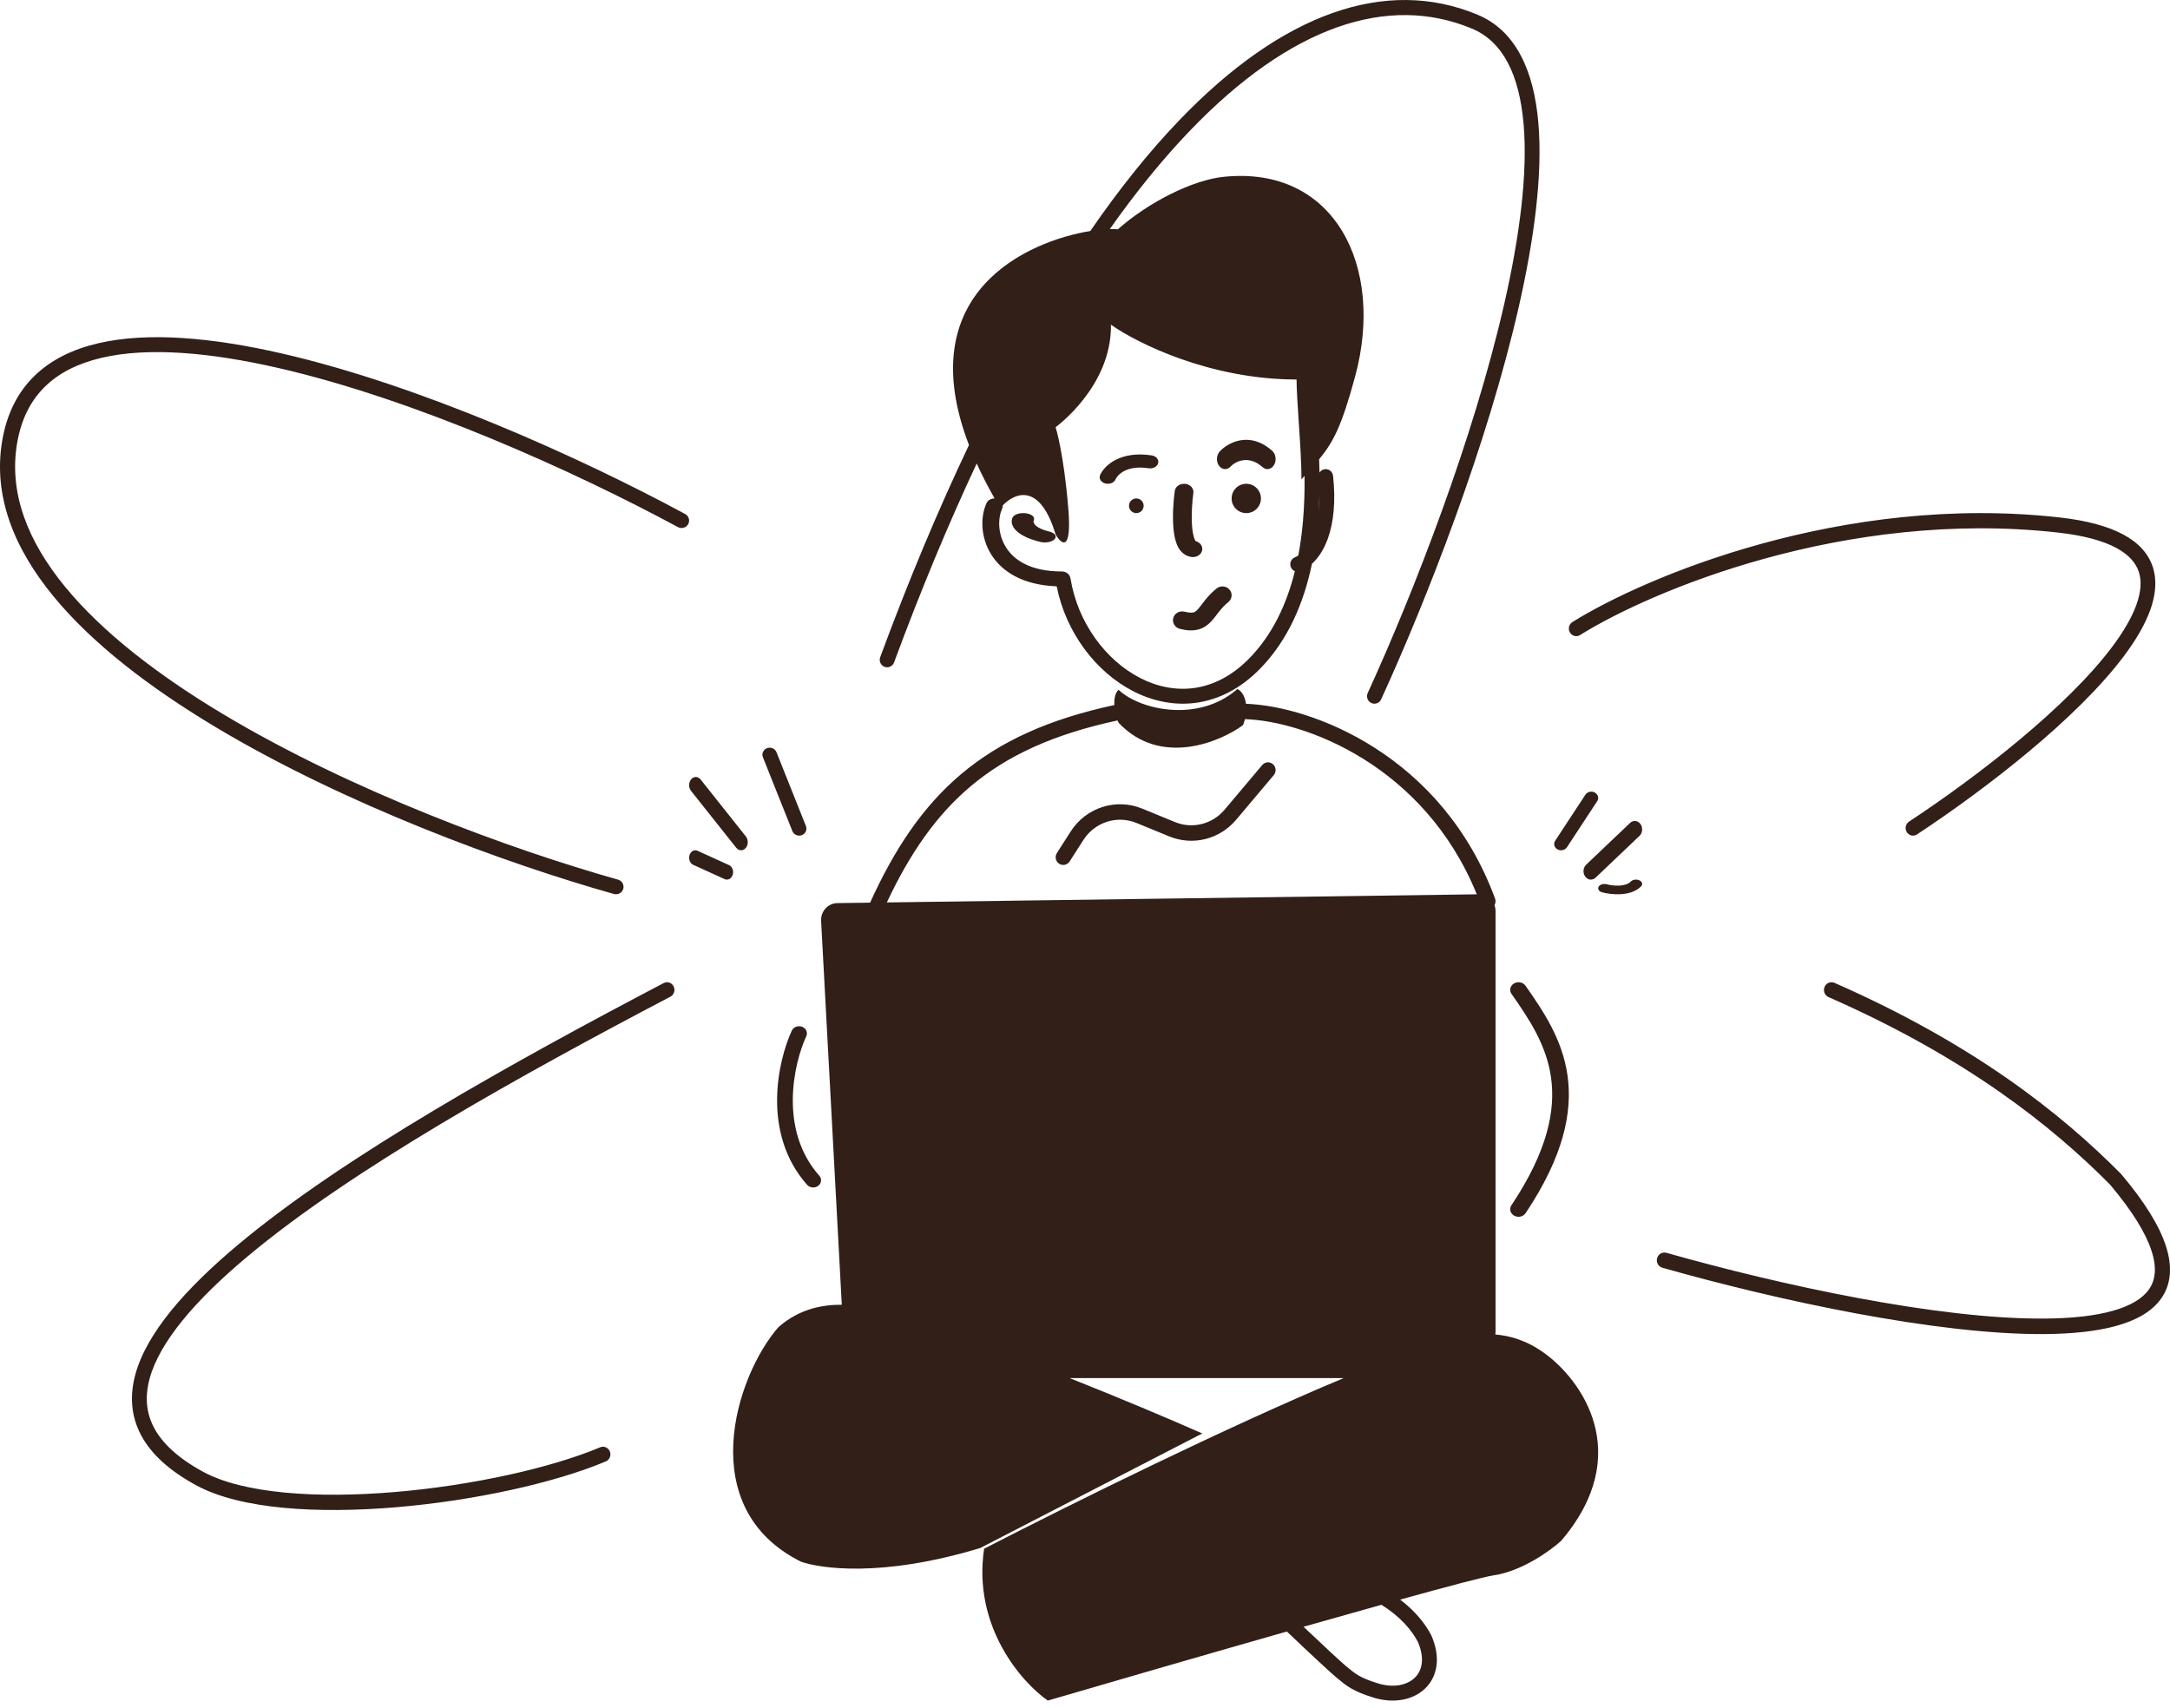 <svg width="174" height="137" viewBox="0 0 174 137" fill="none" xmlns="http://www.w3.org/2000/svg">
<path fill-rule="evenodd" clip-rule="evenodd" d="M118.462 1.173C111.109 -1.882 102.798 1.063 94.562 9.642C92.18 12.123 89.793 15.084 87.424 18.526C82.475 19.329 72.98 23.4 77.697 35.691C75.26 40.808 72.878 46.477 70.579 52.699C70.463 53.011 70.619 53.358 70.926 53.475C71.233 53.592 71.575 53.434 71.69 53.123C73.838 47.312 76.055 41.995 78.316 37.17C78.72 38.063 79.196 38.997 79.749 39.973C79.476 39.967 79.214 40.108 79.105 40.346C78.61 41.423 78.608 43.077 79.484 44.474C80.348 45.852 82.025 46.92 84.73 47.019C85.468 50.724 87.867 53.895 90.877 55.437C94.034 57.054 97.849 56.861 101.002 53.665L100.573 53.246L101.002 53.665C103.295 51.34 104.551 48.323 105.198 45.212C105.745 44.716 106.181 44.015 106.483 43.161C106.941 41.869 107.111 40.181 106.891 38.156C106.855 37.827 106.562 37.589 106.237 37.625C106.053 37.646 105.898 37.749 105.804 37.895C105.798 37.536 105.787 37.181 105.773 36.833C106.912 35.455 107.592 34.149 108.671 30.148C111.037 21.369 107.012 13.26 98.121 14.18C95.656 14.434 92.149 16.172 89.634 18.39C89.457 18.371 89.239 18.364 88.988 18.37C91.128 15.337 93.275 12.709 95.412 10.483C103.501 2.058 111.315 -0.494 118.012 2.288C120.509 3.326 121.826 5.987 122.168 9.944C122.509 13.884 121.861 18.919 120.619 24.363C118.14 35.237 113.34 47.553 109.67 55.576C109.532 55.878 109.661 56.236 109.958 56.376C110.256 56.516 110.609 56.385 110.747 56.083C114.436 48.019 119.271 35.62 121.776 24.634C123.027 19.148 123.709 13.966 123.351 9.839C122.995 5.728 121.585 2.47 118.462 1.173ZM100.143 52.828C102.03 50.915 103.173 48.451 103.829 45.807C103.688 45.749 103.569 45.636 103.505 45.482C103.379 45.176 103.522 44.825 103.825 44.697C103.918 44.658 104.011 44.609 104.103 44.55C104.274 43.651 104.394 42.739 104.475 41.826C104.584 40.583 104.619 39.35 104.605 38.163C104.524 38.253 104.442 38.345 104.358 38.44C104.358 37.149 104.241 35.381 104.134 33.77C104.045 32.424 103.964 31.188 103.964 30.434C97.012 30.434 91.144 27.503 89.08 26.037C89.154 31.007 84.643 34.257 84.643 34.257C84.643 34.257 85.29 36.265 85.659 40.757C85.955 44.351 85.105 43.657 84.643 42.86C83.399 38.718 81.414 39.478 80.404 40.531C80.411 40.619 80.396 40.711 80.356 40.798C80.013 41.542 79.99 42.816 80.664 43.892C81.308 44.917 82.63 45.829 85.149 45.829C85.471 45.829 85.741 46.029 85.808 46.297C85.825 46.337 85.837 46.38 85.844 46.425C86.425 49.948 88.668 52.96 91.428 54.374C94.15 55.768 97.385 55.624 100.143 52.828ZM105.742 41.01C105.785 40.595 105.805 40.147 105.799 39.666C105.788 40.11 105.769 40.559 105.742 41.01ZM99.823 57.672C99.786 57.824 99.738 57.982 99.679 58.145C97.811 59.523 93.043 61.513 89.693 57.96C89.666 57.91 89.639 57.847 89.611 57.775C84.516 58.87 80.767 60.575 77.81 63.074C75.069 65.39 72.969 68.419 71.112 72.37L118.415 71.719C114.195 61.333 104.566 57.818 99.823 57.672ZM99.908 56.44C105.21 56.628 115.645 60.567 119.881 72.063C119.948 72.243 119.924 72.435 119.832 72.589C119.888 72.739 119.919 72.901 119.919 73.072V106.807C119.919 106.879 119.913 106.951 119.903 107.02C121.043 107.116 122.356 107.457 123.806 108.493C126.75 110.594 131.147 116.549 125.189 123.557C124.338 124.341 122.062 125.993 119.764 126.335C119.02 126.446 116.165 127.2 112.271 128.279C113.493 129.205 114.274 130.215 114.753 131.113L114.763 131.133L114.772 131.154C115.539 132.904 115.28 134.458 114.249 135.431C113.25 136.375 111.676 136.624 110.106 136.131L110.106 136.13C109.3 135.877 108.768 135.654 108.322 135.392C107.911 135.15 107.588 134.883 107.219 134.578L107.219 134.578L107.137 134.509L107.136 134.509C106.742 134.183 105.121 132.683 103.186 130.839C96.404 132.773 89.013 134.917 84.018 136.378C81.926 134.918 77.975 130.438 78.911 124.198C86.09 120.501 98.518 114.37 107.749 110.514H85.766C89.767 112.107 93.634 113.73 96.405 114.957L78.597 124.145C70.626 126.558 65.73 125.763 64.235 125.243C55.604 120.95 58.986 110.358 62.415 106.434C64.188 104.876 66.111 104.626 67.498 104.635L65.84 73.854C65.798 73.085 66.393 72.435 67.147 72.424L69.768 72.388C71.739 68.051 74.004 64.668 77.058 62.088C80.203 59.431 84.141 57.662 89.356 56.54C89.33 56.049 89.406 55.57 89.693 55.318C91.432 56.963 96.123 57.971 99.215 55.257C99.516 55.377 99.821 55.794 99.908 56.44ZM104.522 130.458C106.225 132.075 107.574 133.319 107.9 133.589L107.961 133.639C108.352 133.962 108.603 134.171 108.929 134.362C109.267 134.56 109.704 134.751 110.466 134.991C111.733 135.389 112.82 135.136 113.427 134.563C113.999 134.022 114.29 133.053 113.685 131.654C113.199 130.749 112.313 129.653 110.767 128.697C108.845 129.233 106.727 129.831 104.522 130.458ZM127.881 63.559C128.142 63.702 128.227 64.012 128.07 64.251L125.646 67.944C125.489 68.183 125.151 68.261 124.889 68.117C124.628 67.974 124.544 67.664 124.7 67.425L127.124 63.731C127.281 63.492 127.62 63.415 127.881 63.559ZM131.462 67.034C131.713 66.796 131.748 66.37 131.54 66.082C131.332 65.795 130.96 65.755 130.709 65.994L127.186 69.344C126.935 69.582 126.901 70.009 127.109 70.296C127.317 70.584 127.689 70.623 127.94 70.385L131.462 67.034ZM131.454 70.599C131.683 70.705 131.745 70.919 131.592 71.078C131.165 71.522 130.51 71.68 129.932 71.71C129.362 71.74 128.812 71.652 128.468 71.559C128.211 71.49 128.083 71.29 128.182 71.112C128.282 70.934 128.571 70.846 128.828 70.914C129.064 70.978 129.464 71.041 129.856 71.021C130.24 71 130.559 70.905 130.762 70.695C130.915 70.536 131.224 70.493 131.454 70.599ZM56.179 62.51C55.973 62.25 55.633 62.244 55.42 62.495C55.207 62.746 55.202 63.161 55.408 63.42L59.037 67.99C59.243 68.25 59.583 68.256 59.796 68.005C60.009 67.754 60.014 67.339 59.808 67.079L56.179 62.51ZM61.507 59.998C61.807 59.885 62.144 60.03 62.261 60.321L64.623 66.244C64.739 66.535 64.59 66.862 64.29 66.975C63.99 67.088 63.653 66.943 63.537 66.652L61.175 60.729C61.058 60.438 61.207 60.111 61.507 59.998ZM55.932 68.228C55.674 68.111 55.386 68.267 55.289 68.578C55.192 68.888 55.322 69.235 55.58 69.352L58.109 70.502C58.366 70.619 58.654 70.462 58.752 70.152C58.849 69.842 58.719 69.495 58.461 69.378L55.932 68.228ZM121.403 78.866C121.713 78.685 122.125 78.768 122.323 79.051C123.71 81.033 125.275 83.312 125.691 86.253C126.109 89.214 125.355 92.757 122.331 97.289C122.139 97.576 121.729 97.667 121.415 97.492C121.1 97.318 121 96.943 121.192 96.656C124.103 92.294 124.739 89.027 124.368 86.408C123.995 83.769 122.593 81.698 121.199 79.706C121.001 79.423 121.092 79.047 121.403 78.866ZM102.071 61.285C102.327 61.508 102.356 61.9 102.137 62.16L99.117 65.744C97.796 67.312 95.639 67.848 93.757 67.076L91.128 65.997C89.571 65.359 87.788 65.93 86.872 67.36L85.769 69.083C85.585 69.37 85.207 69.451 84.925 69.264C84.643 69.077 84.564 68.692 84.748 68.405L85.851 66.683C87.085 64.755 89.487 63.986 91.583 64.846L94.212 65.924C95.61 66.498 97.211 66.1 98.192 64.936L101.212 61.352C101.431 61.092 101.815 61.062 102.071 61.285ZM64.652 83.101C64.788 82.807 64.638 82.468 64.318 82.343C63.998 82.219 63.628 82.356 63.492 82.649C62.93 83.862 62.328 85.906 62.311 88.158C62.294 90.413 62.866 92.929 64.719 95.017C64.939 95.264 65.335 95.302 65.605 95.1C65.875 94.899 65.916 94.535 65.696 94.287C64.085 92.471 63.556 90.248 63.571 88.166C63.587 86.08 64.149 84.187 64.652 83.101ZM82.891 41.726C83.019 41.483 82.745 41.232 82.279 41.165C81.813 41.098 81.331 41.241 81.203 41.484C80.935 41.99 81.249 42.92 83.395 43.455C83.831 43.564 84.354 43.468 84.563 43.241C84.771 43.013 84.587 42.741 84.151 42.632C82.782 42.291 82.845 41.813 82.891 41.726ZM98.491 48.286C98.803 48.035 98.847 47.587 98.587 47.284C98.328 46.982 97.864 46.94 97.552 47.191C97.132 47.528 96.83 47.874 96.591 48.176C96.494 48.298 96.415 48.401 96.347 48.491C96.229 48.646 96.139 48.764 96.033 48.878C95.893 49.027 95.798 49.083 95.7 49.109C95.589 49.138 95.38 49.155 94.975 49.053C94.582 48.954 94.18 49.182 94.078 49.562C93.976 49.942 94.211 50.331 94.604 50.43C95.152 50.568 95.642 50.6 96.091 50.48C96.552 50.357 96.874 50.099 97.123 49.833C97.279 49.666 97.442 49.453 97.588 49.261L97.588 49.261L97.588 49.261L97.588 49.261L97.589 49.26C97.648 49.182 97.705 49.108 97.758 49.042C97.962 48.784 98.188 48.529 98.491 48.286ZM99.932 41.149C100.582 41.149 101.108 40.622 101.108 39.973C101.108 39.324 100.582 38.797 99.932 38.797C99.283 38.797 98.757 39.324 98.757 39.973C98.757 40.622 99.283 41.149 99.932 41.149ZM91.703 40.561C91.703 40.886 91.439 41.149 91.115 41.149C90.79 41.149 90.527 40.886 90.527 40.561C90.527 40.236 90.79 39.973 91.115 39.973C91.439 39.973 91.703 40.236 91.703 40.561ZM92.101 37.551C90.311 37.278 89.594 38.103 89.45 38.441C89.334 38.716 88.962 38.862 88.62 38.769C88.278 38.676 88.094 38.378 88.211 38.103C88.533 37.343 89.824 36.134 92.346 36.52C92.701 36.574 92.934 36.849 92.867 37.134C92.799 37.419 92.456 37.606 92.101 37.551ZM98.664 37.424C99.024 37.038 100.084 36.431 101.246 37.468C101.539 37.73 101.948 37.648 102.16 37.285C102.372 36.923 102.305 36.416 102.012 36.155C100.213 34.549 98.476 35.483 97.807 36.199C97.534 36.492 97.504 37.004 97.741 37.342C97.978 37.68 98.391 37.717 98.664 37.424ZM95.031 38.802C95.443 38.844 95.738 39.17 95.689 39.529C95.594 40.233 95.516 41.292 95.584 42.178C95.618 42.626 95.687 42.986 95.784 43.225C95.822 43.318 95.853 43.369 95.872 43.395C96.232 43.49 96.462 43.806 96.394 44.137C96.32 44.492 95.929 44.729 95.521 44.665C94.831 44.558 94.513 44.024 94.366 43.661C94.201 43.256 94.121 42.757 94.083 42.265C94.007 41.271 94.094 40.126 94.196 39.375C94.245 39.016 94.618 38.76 95.031 38.802ZM95.892 43.418C95.892 43.418 95.89 43.416 95.887 43.413C95.891 43.416 95.892 43.417 95.892 43.418ZM147.099 78.821C146.791 78.686 146.434 78.831 146.302 79.146C146.17 79.462 146.312 79.827 146.62 79.962C157.677 84.818 164.541 90.312 169.185 94.989C171.013 97.157 172.065 98.913 172.519 100.311C172.968 101.694 172.818 102.669 172.325 103.384C171.809 104.133 170.834 104.726 169.377 105.131C167.931 105.533 166.093 105.726 163.964 105.743C155.433 105.813 142.74 103.054 133.62 100.469C133.297 100.378 132.963 100.571 132.874 100.902C132.784 101.232 132.973 101.574 133.296 101.666C142.433 104.256 155.264 107.056 163.974 106.985C166.155 106.967 168.109 106.77 169.695 106.329C171.27 105.892 172.565 105.191 173.317 104.1C174.091 102.976 174.205 101.564 173.671 99.92C173.143 98.294 171.97 96.388 170.088 94.159L170.072 94.14L170.054 94.122C165.31 89.341 158.319 83.748 147.099 78.821ZM126.082 49.886C131.873 46.266 147.735 39.553 165.126 41.494C169.45 41.976 171.926 43.311 172.626 45.49C172.972 46.564 172.842 47.737 172.416 48.922C171.989 50.106 171.251 51.35 170.309 52.608C166.555 57.619 159.257 63.261 153.713 66.917C153.438 67.099 153.072 67.016 152.896 66.733C152.719 66.449 152.8 66.072 153.075 65.89C158.6 62.246 165.75 56.698 169.372 51.863C170.273 50.659 170.936 49.525 171.306 48.498C171.676 47.471 171.736 46.597 171.503 45.873C171.047 44.456 169.29 43.185 164.999 42.706C147.931 40.802 132.329 47.408 126.696 50.928C126.417 51.103 126.053 51.011 125.883 50.723C125.714 50.435 125.803 50.061 126.082 49.886ZM22.591 28.345C33.69 30.889 46.519 36.674 54.941 41.222C55.235 41.38 55.343 41.744 55.182 42.034C55.022 42.324 54.653 42.43 54.36 42.271C45.983 37.748 33.263 32.02 22.317 29.51C16.834 28.253 11.871 27.821 8.14 28.696C6.284 29.131 4.759 29.883 3.619 30.992C2.484 32.098 1.696 33.592 1.365 35.579C0.707 39.542 2.212 43.391 5.218 47.056C8.227 50.725 12.698 54.154 17.836 57.238C28.108 63.404 40.906 68.104 49.558 70.543C49.88 70.633 50.067 70.965 49.975 71.282C49.883 71.6 49.547 71.784 49.226 71.693C40.509 69.236 27.601 64.499 17.206 58.26C12.011 55.142 7.409 51.628 4.276 47.809C1.14 43.986 -0.565 39.801 0.169 35.385C0.536 33.181 1.428 31.445 2.768 30.141C4.103 28.841 5.846 28.004 7.86 27.532C11.867 26.593 17.052 27.074 22.591 28.345ZM53.756 79.929C54.049 79.775 54.165 79.406 54.016 79.105C53.867 78.803 53.509 78.684 53.217 78.837C41.2 85.145 27.598 92.692 19.088 99.82C14.854 103.365 11.765 106.899 10.857 110.212C10.394 111.9 10.494 113.546 11.305 115.079C12.107 116.594 13.57 117.935 15.717 119.105C17.526 120.091 19.99 120.658 22.748 120.919C25.517 121.18 28.63 121.138 31.769 120.873C38.038 120.344 44.483 118.92 48.575 117.199C48.88 117.072 49.025 116.714 48.901 116.401C48.777 116.088 48.43 115.937 48.126 116.065C44.18 117.724 37.863 119.129 31.672 119.652C28.581 119.913 25.54 119.952 22.857 119.699C20.164 119.444 17.88 118.899 16.273 118.022C14.247 116.918 13 115.723 12.349 114.492C11.707 113.279 11.611 111.969 12.001 110.545C12.8 107.63 15.618 104.304 19.838 100.77C28.234 93.738 41.724 86.244 53.756 79.929Z" fill="#321F18"/>
</svg>
